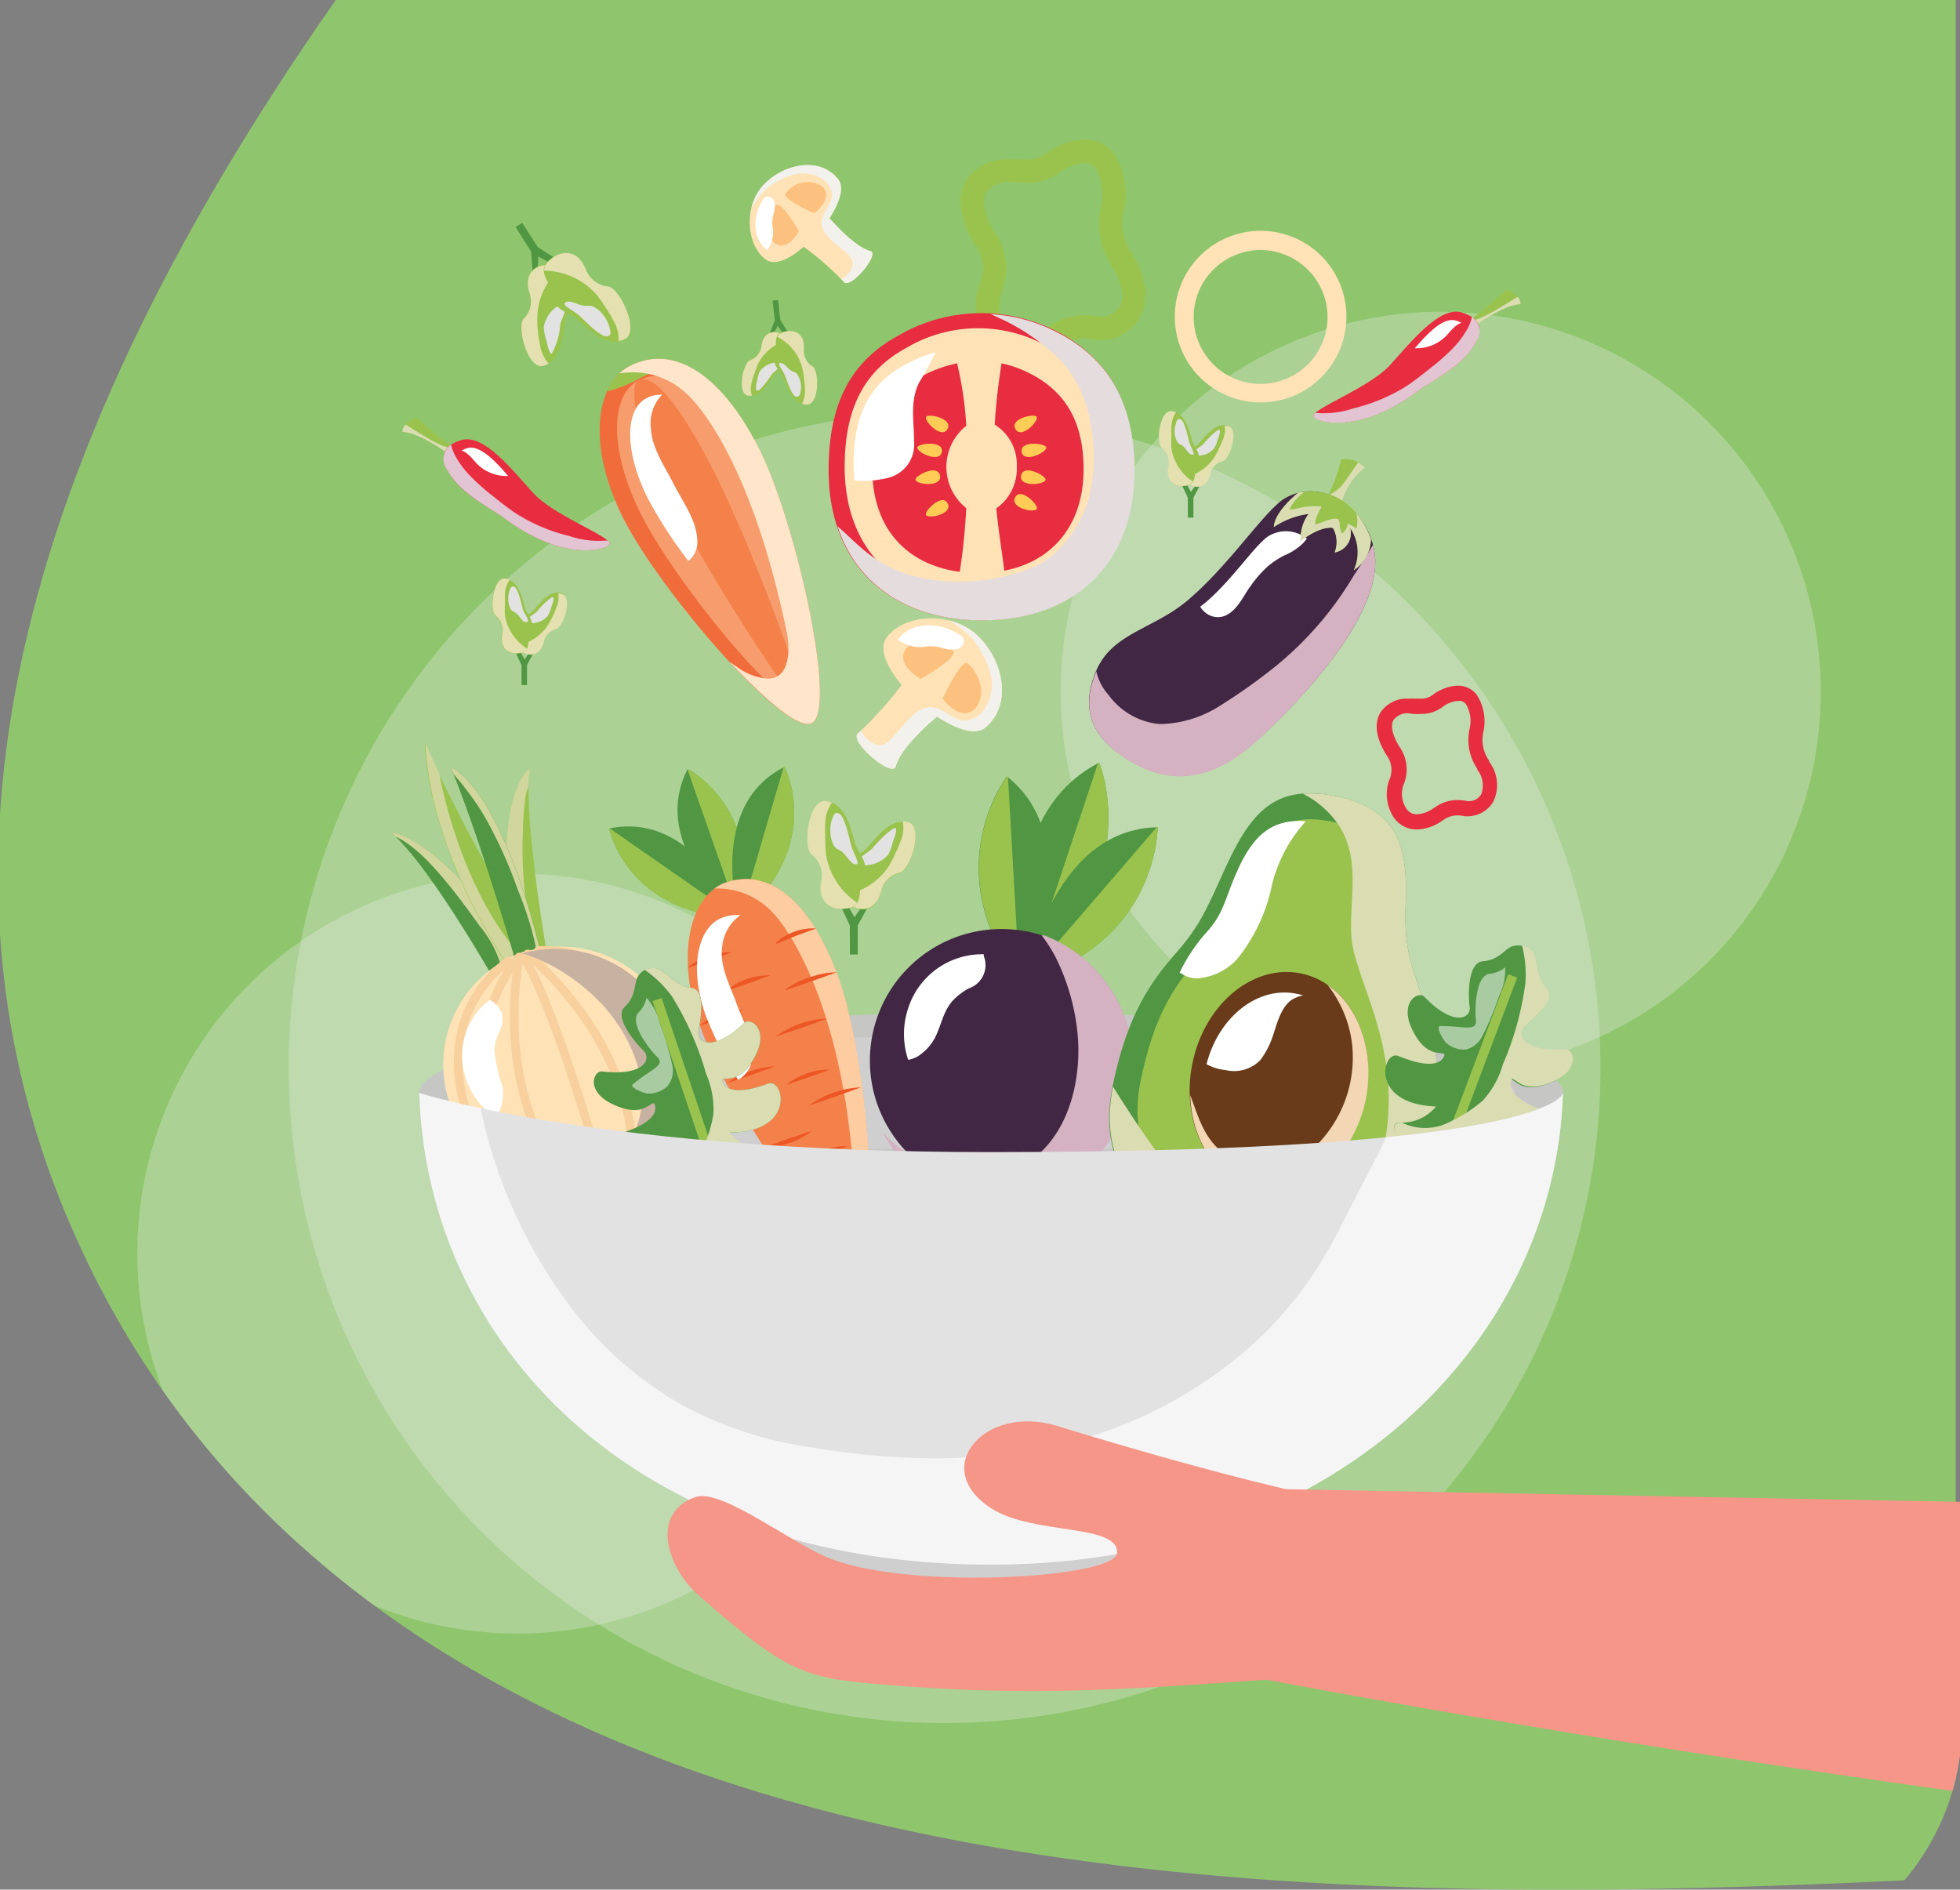 <svg xmlns="http://www.w3.org/2000/svg" xmlns:xlink="http://www.w3.org/1999/xlink" viewBox="0 0 159.88 154.16"><rect x="0" y="0" width="159.88" height="154.16" fill="#808080" stroke="none"/><defs><style>.cls-1,.cls-12,.cls-33{fill:none;}.cls-2{isolation:isolate;}.cls-3{clip-path:url(#clip-path);}.cls-4{fill:#8fc66d;}.cls-5{fill:#ececec;opacity:0.3;}.cls-14,.cls-32,.cls-35,.cls-5{mix-blend-mode:soft-light;}.cls-6{fill:#c6c6c5;}.cls-7{fill:#cfcfcf;}.cls-8{fill:#519743;}.cls-9{fill:#d1d69c;}.cls-16,.cls-18,.cls-22,.cls-25,.cls-26,.cls-29,.cls-31,.cls-36,.cls-37,.cls-9{mix-blend-mode:multiply;}.cls-10{fill:#9ac34e;}.cls-11{fill:#ffe2b6;}.cls-12{stroke:#f7d09d;stroke-linecap:round;stroke-linejoin:round;stroke-width:0.7px;}.cls-13{fill:#c7b1a1;}.cls-13,.cls-21{mix-blend-mode:color-burn;}.cls-14,.cls-32{fill:#fff;}.cls-15{fill:#412743;}.cls-16{fill:#d4b2c1;}.cls-17{fill:#f4814a;}.cls-18{fill:#fdcca0;}.cls-19{fill:#ed5625;}.cls-20{fill:#693b1b;}.cls-21{fill:#f3d7b4;}.cls-22{fill:#dadcb2;}.cls-23{fill:#f16c3b;}.cls-24{fill:#f79d6d;}.cls-25{fill:#ffe5c9;}.cls-26{fill:#f2f1ec;}.cls-27{fill:#fdc17f;}.cls-28{fill:#e82d40;}.cls-29{fill:#e2c4d2;}.cls-30{fill:#ffcd55;}.cls-31{fill:#e5dcdd;}.cls-32{opacity:0.5;}.cls-33{stroke:#9ac34e;stroke-miterlimit:10;stroke-width:0.78px;}.cls-34,.cls-35{fill:#e3e2e2;}.cls-36{fill:#f5f5f5;}.cls-37{fill:#e4e0af;}.cls-38{fill:#f59688;}</style><clipPath id="clip-path" transform="translate(-0.17)"><path class="cls-1" d="M160.23,140.51a19.86,19.86,0,0,1-4.72,12.89c-8.56.4-18.16.76-28.24.76-27.79,0-50.1-2.91-68.19-8.9C33.91,136.93,16.34,122.39,6.84,102-6.83,72.73,0,39.37,27.56,0H160.23Z"/></clipPath></defs><g class="cls-2"><g id="Capa_2" data-name="Capa 2"><g id="Design"><g class="cls-3"><rect class="cls-4" width="159.53" height="154.16"/><circle class="cls-5" cx="77.47" cy="87.06" r="53.58" transform="matrix(0.99, -0.13, 0.13, 0.99, -10.96, 10.95)"/><path class="cls-5" d="M148.69,56.44a31,31,0,1,1-31-31A31,31,0,0,1,148.69,56.44Z" transform="translate(-0.17)"/><circle class="cls-5" cx="42.37" cy="102.28" r="31" transform="translate(-61.75 140.35) rotate(-87.62)"/><path class="cls-6" d="M127.68,89.17c0,3.61-20.89,6.54-46.66,6.54s-46.65-2.93-46.65-6.54S55.26,82.63,81,82.63,127.68,85.55,127.68,89.17Z" transform="translate(-0.17)"/><path class="cls-7" d="M123.74,89.17c0,2.58-19.13,4.67-42.72,4.67s-42.71-2.09-42.71-4.67S57.43,84.49,81,84.49,123.74,86.59,123.74,89.17Z" transform="translate(-0.17)"/><path class="cls-8" d="M41.34,81.42s-5.91-10.65-9.27-13.5c1.57,0,7.29,3.68,11.3,12.32Z" transform="translate(-0.17)"/><path class="cls-9" d="M32.07,67.92l.38.34c2.27,1,4.94,4.62,6.84,7.27a9.27,9.27,0,0,1,2,4.29A3.65,3.65,0,0,1,41.11,81l.23.41,2-1.18C39.36,71.6,33.64,67.91,32.07,67.92Z" transform="translate(-0.17)"/><path class="cls-10" d="M42.82,80.58s-7.47-9.73-8-19.94a131.73,131.73,0,0,0,10.58,19Z" transform="translate(-0.17)"/><path class="cls-9" d="M41.55,76.62C37.36,71,36,63.15,36,63.08c-.73-1.52-1.13-2.44-1.13-2.44.48,10.21,8,19.94,8,19.94l1.38-.49C44,79.58,42.62,78.07,41.55,76.62Z" transform="translate(-0.17)"/><path class="cls-10" d="M45.22,80.34S42.75,67,43.39,62.65c-1.18,1-3.19,5-.89,18.13Z" transform="translate(-0.17)"/><path class="cls-9" d="M43.76,79.45q-.34-3-.7-5.93a34.63,34.63,0,0,1-.23-5.85c0-.76.07-1.53.16-2.29a4,4,0,0,1,.3-1.23,12.53,12.53,0,0,1,.1-1.5c-1.18,1-3.19,5-.89,18.13l1.4-.22C43.85,80.19,43.81,79.82,43.76,79.45Z" transform="translate(-0.17)"/><path class="cls-8" d="M42.93,80.86s-3.18-11.42-6-18.29c0,0,4.48,1.51,8,17.92Z" transform="translate(-0.17)"/><path class="cls-9" d="M36.93,62.57c.09.2.17.4.25.6a18.68,18.68,0,0,1,1.31,1.63,18.27,18.27,0,0,1,1.58,2.48,37.71,37.71,0,0,1,2.36,5.37,26.89,26.89,0,0,1,1.66,5.67,13.74,13.74,0,0,1,.09,2.31l.73-.14C41.41,64.08,36.93,62.57,36.93,62.57Z" transform="translate(-0.17)"/><path class="cls-11" d="M55.26,84a9.68,9.68,0,1,1-12.49-6.28A9.89,9.89,0,0,1,55.26,84Z" transform="translate(-0.17)"/><path class="cls-12" d="M41.66,78.41s-8,5.07-1.7,16.19" transform="translate(-0.17)"/><path class="cls-12" d="M44.09,77.55s9.39-1,11.5,11.62" transform="translate(-0.17)"/><path class="cls-12" d="M47.06,97.14s-6.63-6.09-4.54-19.07c0,0-7.44,8.09,1.14,18.65" transform="translate(-0.17)"/><path class="cls-12" d="M51.73,95.48s1.3-8.91-8.52-17.66c0,0,11,1.47,11,15.08" transform="translate(-0.17)"/><path class="cls-12" d="M49.49,96.61S45.9,83.16,42.86,78" transform="translate(-0.17)"/><path class="cls-13" d="M42.77,77.75l-.1,0a10.42,10.42,0,0,1,1.74.64,16.13,16.13,0,0,1,4.82,3.49C51.7,84.54,53.5,88.63,52,92.17a6.6,6.6,0,0,1-3,3.25,10.41,10.41,0,0,1-3.9,1.11,10.84,10.84,0,0,1-2.66-.1,9.39,9.39,0,0,0,7.11.35,10.11,10.11,0,0,0-6.76-19Z" transform="translate(-0.17)"/><path class="cls-14" d="M41.07,90.17a3.37,3.37,0,0,0,.07-1.61,11.38,11.38,0,0,1-.64-2.93,4.47,4.47,0,0,1,.39-1.43,2.33,2.33,0,0,0,.21-1.55,2.28,2.28,0,0,0-.84-1l-.12-.09a5.7,5.7,0,0,0-1.92,6.55,5.84,5.84,0,0,0,2.32,3A1.79,1.79,0,0,0,41.07,90.17Z" transform="translate(-0.17)"/><path class="cls-8" d="M89.83,62.22s3.88,9.16-5.93,17.58C83.9,79.8,81,66.76,89.83,62.22Z" transform="translate(-0.17)"/><path class="cls-10" d="M83.92,79.78c9.78-8.41,5.91-17.56,5.91-17.56l-.08,0Z" transform="translate(-0.17)"/><path class="cls-8" d="M94.6,67.49S94.65,77,83.74,80C83.74,80,85.84,67.62,94.6,67.49Z" transform="translate(-0.17)"/><path class="cls-10" d="M83.76,80C94.65,77,94.6,67.49,94.6,67.49h-.08Z" transform="translate(-0.17)"/><path class="cls-8" d="M82.3,63.34s-5.8,7.53,1,16.54C83.35,79.88,89.19,68.76,82.3,63.34Z" transform="translate(-0.17)"/><path class="cls-10" d="M83.33,79.86c-6.82-9-1-16.52-1-16.52l.06,0Z" transform="translate(-0.17)"/><path class="cls-15" d="M91.91,90.34a10.74,10.74,0,1,1-6.65-14A11,11,0,0,1,91.91,90.34Z" transform="translate(-0.17)"/><path class="cls-14" d="M75.29,86a3.94,3.94,0,0,0,1.16-1.37c.51-1,.66-2.14,1.44-3a5.32,5.32,0,0,1,1.31-1A2,2,0,0,0,80.42,78s0-.1,0-.15a6.34,6.34,0,0,0-6.17,4.41,6.63,6.63,0,0,0,0,4.2A2.21,2.21,0,0,0,75.29,86Z" transform="translate(-0.17)"/><path class="cls-16" d="M85.26,76.31l-.12,0A12.06,12.06,0,0,1,86.23,78a17.81,17.81,0,0,1,1.84,6.34c.37,4-.85,8.79-4.62,10.84a7.36,7.36,0,0,1-4.82.82,11.63,11.63,0,0,1-4.17-1.7,12.38,12.38,0,0,1-2.27-1.9,10.5,10.5,0,0,0,6,5.16,11.22,11.22,0,0,0,7.08-21.28Z" transform="translate(-0.17)"/><path class="cls-8" d="M56.26,62.74S62.68,66,60.47,74.88C60.47,74.88,53,69.11,56.26,62.74Z" transform="translate(-0.17)"/><path class="cls-10" d="M60.48,74.86c2.19-8.9-4.22-12.12-4.22-12.12l0,.06Z" transform="translate(-0.17)"/><path class="cls-8" d="M64.16,62.56s3.32,6.37-3.68,12.31C60.48,74.87,57.75,65.79,64.16,62.56Z" transform="translate(-0.17)"/><path class="cls-10" d="M60.5,74.86c7-5.94,3.66-12.3,3.66-12.3l-.06,0Z" transform="translate(-0.17)"/><path class="cls-8" d="M49.86,67.59s1.39,7,10.57,7.3C60.43,74.89,56.88,66.1,49.86,67.59Z" transform="translate(-0.17)"/><path class="cls-10" d="M60.41,74.89c-9.16-.26-10.55-7.3-10.55-7.3h.06Z" transform="translate(-0.17)"/><path class="cls-17" d="M68.61,79.93c2.14,6.06,3.53,21,1.37,21.74S59.45,89.89,57.32,83.83,56.51,73,59.37,72C63.13,70.71,66.48,73.86,68.61,79.93Z" transform="translate(-0.17)"/><path class="cls-18" d="M59.37,72a3.26,3.26,0,0,0-.92.49,6.13,6.13,0,0,1,4.78,2c.82.82,5.39,6.59,6.51,20.43A2.5,2.5,0,0,1,67,97.73a4.47,4.47,0,0,1-2.19-1.15l-.58-.49C66.63,99.5,69,102,70,101.67c2.16-.76.77-15.68-1.37-21.74S63.13,70.71,59.37,72Z" transform="translate(-0.17)"/><path class="cls-19" d="M56.28,78.92A4.81,4.81,0,0,1,58,78a5,5,0,0,1,1.9-.32l0,0-1.78.65-1.8.61Z" transform="translate(-0.17)"/><path class="cls-19" d="M59.37,80.87a5.12,5.12,0,0,1,1.73-1A5.17,5.17,0,0,1,63,79.58l0,0-1.83.66-1.84.63Z" transform="translate(-0.17)"/><path class="cls-19" d="M63.47,76.92A4.11,4.11,0,0,1,65,76a4.4,4.4,0,0,1,1.75-.26v0l-1.63.6L63.48,77Z" transform="translate(-0.17)"/><path class="cls-19" d="M64.22,80.74a6.37,6.37,0,0,1,2-1,6.66,6.66,0,0,1,2.19-.42l0,0-2.08.75-2.09.72Z" transform="translate(-0.17)"/><path class="cls-19" d="M57.26,83.67a4.81,4.81,0,0,1,1.66-.93,4.86,4.86,0,0,1,1.88-.31v0l-1.76.64-1.77.6Z" transform="translate(-0.17)"/><path class="cls-19" d="M63.41,84.59a7.7,7.7,0,0,1,4.26-1.5v0l-2.12.76-2.14.73Z" transform="translate(-0.17)"/><path class="cls-19" d="M59.43,88.43a6,6,0,0,1,1.87-1A6.34,6.34,0,0,1,63.39,87l0,0-2,.72-2,.68Z" transform="translate(-0.17)"/><path class="cls-19" d="M64.3,88.52a5.49,5.49,0,0,1,3.58-1.26v0l-1.78.64-1.8.61Z" transform="translate(-0.17)"/><path class="cls-19" d="M66.12,90.24a6.85,6.85,0,0,1,2-1.08,7.16,7.16,0,0,1,2.27-.45l0,0-2.16.78-2.17.74Z" transform="translate(-0.17)"/><path class="cls-19" d="M66.43,92.24a6.41,6.41,0,0,1-3.88,1.36l0,0,1.94-.71,2-.66Z" transform="translate(-0.17)"/><path class="cls-19" d="M65.92,94.71a4.54,4.54,0,0,1,1.58-.92,4.71,4.71,0,0,1,1.81-.28v0l-1.69.62-1.7.57Z" transform="translate(-0.17)"/><path class="cls-19" d="M68.45,96.23a4.53,4.53,0,0,1-3.24,1.14v0l1.61-.59,1.63-.55Z" transform="translate(-0.17)"/><path class="cls-19" d="M68.62,99.07a2.24,2.24,0,0,1,1-.73A2.19,2.19,0,0,1,71,98.25v0l-1.16.43-1.17.4Z" transform="translate(-0.17)"/><path class="cls-14" d="M61.43,86.79c.41-1.75-.6-3.31-1.17-4.9-.51-1.44-1.42-3.07-1.18-4.66a3.52,3.52,0,0,1,1.49-2.57,3.46,3.46,0,0,0-1.44.19c-1.94.68-2.84,3.88-1.39,8a31.71,31.71,0,0,0,2.64,5.25A2.27,2.27,0,0,0,61.43,86.79Z" transform="translate(-0.17)"/><path class="cls-8" d="M116.58,82.74c-.86-3.26-1.93-4.58-1.75-8.94.2-4.66-.6-7.81-5.62-8.83-4.81-1-6.85,1-9,5.65-1.59,3.49-2.07,4.76-4,7-2.21,2.51-4.09,5.14-5.3,11.07-1.45,7.18,3.22,11.62,10.57,13.11s13.76-.35,15.21-7.53C117.68,89.54,117.86,87.54,116.58,82.74Z" transform="translate(-0.17)"/><path class="cls-10" d="M114.82,82.71c-.69-2.88-1.58-4-1.39-7.91.21-4.13-.43-6.91-4.64-7.77-4-.82-5.76,1-7.6,5.1-1.37,3.1-1.78,4.23-3.42,6.2-1.88,2.24-3.49,4.6-4.56,9.86-1.3,6.38,2.59,10.26,8.76,11.52s11.57-.45,12.86-6.82C115.67,88.72,115.84,87,114.82,82.71Z" transform="translate(-0.17)"/><path class="cls-20" d="M111.55,89.65c-1,4.86-5,8.16-8.85,7.37s-6.25-5.38-5.27-10.24,4.95-8.16,8.85-7.37S112.53,84.79,111.55,89.65Z" transform="translate(-0.17)"/><path class="cls-14" d="M100.15,87.3a3,3,0,0,0,2.81-.8,6.77,6.77,0,0,0,.94-1.71c.4-1.05.69-2.73,1.8-3.32a2.85,2.85,0,0,1,.76-.26,3.58,3.58,0,0,0-.54-.14c-3.16-.64-6.36,1.91-7.33,5.75A4.16,4.16,0,0,0,100.15,87.3Z" transform="translate(-0.17)"/><path class="cls-21" d="M108.46,80.35a9.66,9.66,0,0,1,2,4.81,10.17,10.17,0,0,1-3.16,8.53,5.69,5.69,0,0,1-7.4.32c-1.56-1.2-2-3-2.64-4.66.12,3.81,2.28,7,5.48,7.67,3.9.79,7.86-2.51,8.85-7.37C112.33,85.78,111,82.09,108.46,80.35Z" transform="translate(-0.17)"/><path class="cls-22" d="M116.58,82.74c-.86-3.26-1.93-4.58-1.75-8.94.2-4.66-.6-7.81-5.62-8.83a9.8,9.8,0,0,0-2.76-.22l.26.14a7.73,7.73,0,0,1,2.78,2.61c1.63,2.74.78,5.7.9,8.7.15,3.62,4.17,9,2.76,16.85a6.9,6.9,0,0,1-3,4.5c-3.17,2.33-6.76,2.12-10.42.53a12.51,12.51,0,0,1-5.55-4.58c-1.67-2.34-3.22-4.85-3.22-4.85-1.45,7.18,3.22,11.62,10.57,13.11s13.76-.35,15.21-7.53C117.68,89.54,117.86,87.54,116.58,82.74Z" transform="translate(-0.17)"/><path class="cls-14" d="M96.51,79.4a2.17,2.17,0,0,0,1.82.35,4.77,4.77,0,0,0,2.77-1.53,14.1,14.1,0,0,0,2.82-6A11.85,11.85,0,0,1,106.69,67c-2.62-.21-4.21,1-5.52,3.89-1.1,2.41-1.1,3.44-2.43,5a14,14,0,0,0-2.35,3.47Z" transform="translate(-0.17)"/><path class="cls-23" d="M62.16,36.77c3,6,6.35,21.19,4.22,22.25S54,48.24,51,42.26s-2.23-11,.59-12.43C55.3,28,59.17,30.79,62.16,36.77Z" transform="translate(-0.17)"/><path class="cls-10" d="M54.82,29.36a5,5,0,0,0-3.22.47,4.16,4.16,0,0,0-1.9,2.09,10,10,0,0,0,2.74-1.11A9.45,9.45,0,0,0,54.82,29.36Z" transform="translate(-0.17)"/><path class="cls-24" d="M61,37.65C63.68,43,67.14,56.47,65.5,57.28s-10.4-10-13.09-15.42-2.34-9.73-.17-10.81C55.09,29.62,58.31,32.28,61,37.65Z" transform="translate(-0.17)"/><path class="cls-17" d="M58.6,38.84c2.69,5.38,7.6,18.09,6.88,18.45S57.49,46,54.8,40.67,51.33,31.5,52.29,31C53.55,30.39,55.92,33.47,58.6,38.84Z" transform="translate(-0.17)"/><path class="cls-25" d="M51.6,29.83a3.69,3.69,0,0,0-.89.63,6.39,6.39,0,0,1,5.19,1.42c1,.75,5.49,5.51,8.44,19.65.31,1.49.25,3.89-1.58,3.83a4.76,4.76,0,0,1-2.41-.91L59.69,54c3,3.2,5.7,5.5,6.69,5,2.13-1.06-1.24-16.27-4.22-22.25S55.3,28,51.6,29.83Z" transform="translate(-0.17)"/><path class="cls-14" d="M57.05,44.39c.07-1.8-1.11-3.3-1.91-4.87s-1.82-3-1.88-4.62a3.3,3.3,0,0,1,.92-2.7,2.53,2.53,0,0,0-1.28.29c-1.65.82-1.91,4.11.11,8.16a36.69,36.69,0,0,0,3.31,5.11A2,2,0,0,0,57.05,44.39Z" transform="translate(-0.17)"/><path class="cls-11" d="M103,32.83a7,7,0,1,1,7-7A7,7,0,0,1,103,32.83Zm0-12.43a5.46,5.46,0,1,0,5.46,5.46A5.47,5.47,0,0,0,103,20.4Z" transform="translate(-0.17)"/><path class="cls-11" d="M79.79,51.74c-2.24-2-6.19-1.54-7.37.4-.54.88.13,2.34,1.3,3.74a29.51,29.51,0,0,1-3.56,3.94c-.81.62,2.8,3.69,3.07,2.7.36-1.33,2.24-3.11,3.36-4.06,1.55,1,3.11,1.57,3.93.91C82.83,57.48,82,53.72,79.79,51.74Z" transform="translate(-0.17)"/><path class="cls-26" d="M79.79,51.74a5.22,5.22,0,0,0-2.1-1.09l.15.12a8.85,8.85,0,0,1,1.58,1.28,7.05,7.05,0,0,1,1.51,2.86,3.35,3.35,0,0,1-.24,2.56,2.25,2.25,0,0,1-1.76,1.32c-1,0-1.62-.87-2.51-1.06-1.28-.29-2.23,1.09-3,1.92-.39.45-.95,1.24-1.65,1.13a1.9,1.9,0,0,1-1-.64,1.61,1.61,0,0,1-.33-.54l-.27.22c-.81.62,2.8,3.69,3.07,2.7.36-1.33,2.24-3.11,3.36-4.06,1.55,1,3.11,1.57,3.93.91C82.83,57.48,82,53.72,79.79,51.74Z" transform="translate(-0.17)"/><path class="cls-27" d="M75.27,55.39s3-1.66,2.66-2.27a2.55,2.55,0,0,0-3.74-.33C73.7,53.27,73.47,54.29,75.27,55.39Z" transform="translate(-0.17)"/><path class="cls-27" d="M77.06,57s1.29-2.84,1.92-2.92c.33,0,2,2,.79,3.66C79.36,58.26,78.37,58.62,77.06,57Z" transform="translate(-0.17)"/><path class="cls-14" d="M75.81,52.73a3.57,3.57,0,0,1,1.3.15,1.94,1.94,0,0,0,1.3,0,.64.64,0,0,0,.29-.9,3.55,3.55,0,0,0-.47-.32c-1.66-1-3.86-.84-4.82.52A3,3,0,0,0,75.81,52.73Z" transform="translate(-0.17)"/><path class="cls-11" d="M62.33,15.23c-1.58,1.84-1.18,5,.4,6,.73.43,1.9-.13,3-1.1A24.27,24.27,0,0,1,69,23c.51.66,3-2.31,2.16-2.52-1.09-.28-2.54-1.79-3.33-2.68.83-1.27,1.24-2.54.69-3.2C67,12.7,63.92,13.39,62.33,15.23Z" transform="translate(-0.17)"/><path class="cls-26" d="M62.33,15.23a4.32,4.32,0,0,0-.86,1.71l.09-.12a7.93,7.93,0,0,1,1-1.29,5.8,5.8,0,0,1,2.31-1.26,2.75,2.75,0,0,1,2.09.17,1.8,1.8,0,0,1,1.08,1.42c0,.77-.68,1.32-.83,2.05-.22,1,.9,1.79,1.59,2.37.37.32,1,.76.93,1.33a1.5,1.5,0,0,1-.51.86,1.44,1.44,0,0,1-.43.28A1.68,1.68,0,0,1,69,23c.51.66,3-2.31,2.16-2.52-1.09-.28-2.54-1.79-3.33-2.68.83-1.27,1.24-2.54.69-3.2C67,12.7,63.92,13.39,62.33,15.23Z" transform="translate(-0.17)"/><path class="cls-27" d="M65.34,18.86S64,16.45,63.47,16.73a2.06,2.06,0,0,0-.23,3C63.63,20.15,64.47,20.33,65.34,18.86Z" transform="translate(-0.17)"/><path class="cls-27" d="M66.6,17.4s-2.31-1-2.39-1.53a2.19,2.19,0,0,1,3-.69C67.62,15.51,67.92,16.31,66.6,17.4Z" transform="translate(-0.17)"/><path class="cls-14" d="M63.18,18.45a2.87,2.87,0,0,1,.1-1.05,1.61,1.61,0,0,0,0-1.06.53.53,0,0,0-.74-.23,3.22,3.22,0,0,0-.25.39c-.78,1.35-.64,3.14.47,3.9A2.43,2.43,0,0,0,63.18,18.45Z" transform="translate(-0.17)"/><path class="cls-28" d="M115.75,67.67a2.26,2.26,0,0,1-1.9-1,3.44,3.44,0,0,1-.37-3,2,2,0,0,0-.22-2.08l-.07-.12c-1-1.67-.77-2.73-.43-3.32A2.58,2.58,0,0,1,115.09,57a3,3,0,0,1,.42,0l.49,0a1.63,1.63,0,0,0,1.11-.36,2.16,2.16,0,0,1,.45-.28,3.43,3.43,0,0,1,1.52-.42,1.9,1.9,0,0,1,1.57.77,4,4,0,0,1,.52,3,2.92,2.92,0,0,0,.48,2.36l0,.08a3.13,3.13,0,0,1,.33,3.25,2.44,2.44,0,0,1-2,1.19,1.84,1.84,0,0,1-.33,0,2.7,2.7,0,0,0-.6-.07,2,2,0,0,0-1.19.41l-.14.09A3.78,3.78,0,0,1,115.75,67.67Zm-.66-9.48a1.43,1.43,0,0,0-1.25.55c-.26.43-.1,1.17.42,2.08l.07.11a3.2,3.2,0,0,1,.3,3.16,2.23,2.23,0,0,0,.24,1.85,1,1,0,0,0,.88.49,2.61,2.61,0,0,0,1.32-.47l.14-.09a3.16,3.16,0,0,1,1.85-.6,4.3,4.3,0,0,1,.84.09H120a1.17,1.17,0,0,0,1-.57,2.06,2.06,0,0,0-.33-2l0-.08a4.18,4.18,0,0,1-.61-3.31,2.72,2.72,0,0,0-.3-1.94.67.67,0,0,0-.59-.28,2.27,2.27,0,0,0-1,.28,1.86,1.86,0,0,0-.28.18,2.84,2.84,0,0,1-1.83.6,5,5,0,0,1-.64,0Z" transform="translate(-0.17)"/><path class="cls-10" d="M83.54,29.38a3.44,3.44,0,0,1-2.92-1.57,5.33,5.33,0,0,1-.57-4.6A3.1,3.1,0,0,0,79.73,20l-.11-.19c-1.5-2.56-1.19-4.18-.67-5.09A4,4,0,0,1,82.53,13c.21,0,.43,0,.64,0a7.06,7.06,0,0,0,.75,0,2.47,2.47,0,0,0,1.7-.56,4.84,4.84,0,0,1,.69-.43,5.34,5.34,0,0,1,2.34-.63,2.92,2.92,0,0,1,2.4,1.17,6.1,6.1,0,0,1,.8,4.63,4.46,4.46,0,0,0,.73,3.62l.07.12c1.4,2.4,1,4,.5,5A3.69,3.69,0,0,1,90,27.76a2.76,2.76,0,0,1-.51-.05,5.47,5.47,0,0,0-.93-.1,3,3,0,0,0-1.81.63l-.22.14A5.83,5.83,0,0,1,83.54,29.38Zm-1-14.53a2.24,2.24,0,0,0-1.93.85c-.38.67-.15,1.8.66,3.19l.1.17a5,5,0,0,1,.47,4.84,3.41,3.41,0,0,0,.36,2.84,1.54,1.54,0,0,0,1.35.74,4,4,0,0,0,2-.72l.2-.13a4.82,4.82,0,0,1,2.83-.92,6.74,6.74,0,0,1,1.3.13.41.41,0,0,0,.14,0A1.78,1.78,0,0,0,91.5,25c.42-.73.25-1.79-.49-3.07l-.07-.11A6.37,6.37,0,0,1,90,16.73a4.25,4.25,0,0,0-.46-3,1,1,0,0,0-.9-.43,3.57,3.57,0,0,0-1.5.44,3.24,3.24,0,0,0-.43.27,4.31,4.31,0,0,1-2.8.91,8.71,8.71,0,0,1-1-.06A2.83,2.83,0,0,0,82.53,14.85Z" transform="translate(-0.17)"/><path class="cls-10" d="M36.89,37.14s-2.42-1.85-3.9-1.9c0,0-.06-.73,1.15-1.2a30,30,0,0,0,3.11,2.54Z" transform="translate(-0.17)"/><path class="cls-22" d="M33,35.24a.92.92,0,0,1,.26-.61S35,35.77,35.93,36.2c1.1.52,1.32.38,1.32.38l-.36.56S34.47,35.29,33,35.24Z" transform="translate(-0.17)"/><path class="cls-28" d="M36.62,38.27c-.34-.67-.66-1.83,1.19-2.37s4.2,2.51,5.85,4.32,6.14,3.47,6.24,4.11c.07.46-3.54,1.67-8.43-1.95C40.07,41.34,37.67,40.31,36.62,38.27Z" transform="translate(-0.17)"/><path class="cls-14" d="M39.07,37.83a3.41,3.41,0,0,0,2.55,1c-1-1.16-2.3-2.57-3.33-2.27a2.07,2.07,0,0,0-.47.2C38.31,36.89,38.77,37.51,39.07,37.83Z" transform="translate(-0.17)"/><path class="cls-29" d="M46.61,43.73a14.41,14.41,0,0,1-4.33-1.83c-.67-.44-1.29-.94-1.92-1.44a18.23,18.23,0,0,1-1.74-1.54,7.68,7.68,0,0,1-1.32-1.74,4,4,0,0,1-.34-.9,1.4,1.4,0,0,0-.34,2c1.05,2,3.45,3.07,4.85,4.11C46.36,46,50,44.79,49.9,44.33a.46.46,0,0,0-.17-.24A7.53,7.53,0,0,1,46.61,43.73Z" transform="translate(-0.17)"/><path class="cls-10" d="M120.31,26.72s2.43-1.85,3.9-1.9c0,0,.06-.73-1.15-1.19A30.12,30.12,0,0,1,120,26.16Z" transform="translate(-0.17)"/><path class="cls-22" d="M124.21,24.82a.88.88,0,0,0-.26-.6s-1.78,1.14-2.68,1.56c-1.1.53-1.31.38-1.32.38l.36.56S122.74,24.87,124.21,24.82Z" transform="translate(-0.17)"/><path class="cls-28" d="M120.58,27.85c.35-.67.66-1.82-1.18-2.36s-4.2,2.5-5.86,4.31-6.14,3.48-6.24,4.11c-.07.46,3.55,1.67,8.43-1.95C117.13,30.93,119.53,29.9,120.58,27.85Z" transform="translate(-0.17)"/><path class="cls-14" d="M118.13,27.41a3.41,3.41,0,0,1-2.55,1c1-1.16,2.3-2.56,3.34-2.26a2,2,0,0,1,.46.19C118.89,26.47,118.43,27.09,118.13,27.41Z" transform="translate(-0.17)"/><path class="cls-29" d="M110.59,33.31a14.57,14.57,0,0,0,4.34-1.83c.66-.44,1.28-.94,1.91-1.44a18.08,18.08,0,0,0,1.75-1.53,8,8,0,0,0,1.32-1.75,4.23,4.23,0,0,0,.33-.9,1.4,1.4,0,0,1,.34,2c-1,2-3.45,3.08-4.85,4.11-4.88,3.62-8.5,2.41-8.43,1.95a.44.44,0,0,1,.18-.24A7.5,7.5,0,0,0,110.59,33.31Z" transform="translate(-0.17)"/><path class="cls-28" d="M92.67,38.33c0,7.77-5,12.27-12.42,12.27S67.76,46.14,67.76,38.37c0-5.22,1.64-8.79,5.7-11a13.45,13.45,0,0,1,13.11-.23C90.15,29.09,92.67,32.32,92.67,38.33Z" transform="translate(-0.17)"/><path class="cls-30" d="M75.72,34c.16-.28,2.22.13,1.74,1S75.51,34.32,75.72,34Z" transform="translate(-0.17)"/><path class="cls-30" d="M75.7,42c-.15-.28,1.3-1.8,1.77-.94S75.9,42.38,75.7,42Z" transform="translate(-0.17)"/><path class="cls-30" d="M74.85,39.14c-.06-.32,1.79-1.32,2-.35S74.92,39.56,74.85,39.14Z" transform="translate(-0.17)"/><path class="cls-30" d="M75,36.49c.06-.31,2.14-.59,2,.37S74.91,36.91,75,36.49Z" transform="translate(-0.17)"/><path class="cls-30" d="M84.73,34c-.15-.28-2.22.13-1.73,1S84.94,34.32,84.73,34Z" transform="translate(-0.17)"/><path class="cls-30" d="M84.75,41.51c.15-.28-1.3-1.81-1.77-.94S84.55,41.88,84.75,41.51Z" transform="translate(-0.17)"/><path class="cls-30" d="M85.46,39.14c.06-.32-1.79-1.32-2-.35S85.39,39.56,85.46,39.14Z" transform="translate(-0.17)"/><path class="cls-30" d="M85.51,36.49c-.06-.31-2.14-.59-2,.37S85.59,36.91,85.51,36.49Z" transform="translate(-0.17)"/><path class="cls-11" d="M85.48,28.19a11.5,11.5,0,0,0-11.41.21c-3.54,1.93-5,5.09-5,9.73C69.1,45,73.5,49,80,49S90.8,45,90.8,38.1C90.8,32.76,88.6,29.89,85.48,28.19ZM71.33,38.29c0-3.61,1.14-6.07,4-7.58a10.54,10.54,0,0,1,2.91-1.07,28.69,28.69,0,0,1,.75,5.1,4.28,4.28,0,0,0,0,6.71,51.83,51.83,0,0,1-.53,5.2C74.14,46.08,71.33,43.11,71.33,38.29Zm10.76,8.27c-.15-1.33-.45-3-.65-5.09a3.91,3.91,0,0,0,1.67-3.38,3.83,3.83,0,0,0-1.8-3.45,50.28,50.28,0,0,1,.56-5,9.49,9.49,0,0,1,2.47.91c2.48,1.32,4.22,3.56,4.22,7.72C88.56,42.86,86,45.8,82.09,46.56Z" transform="translate(-0.17)"/><path class="cls-31" d="M86.59,27.21A13.34,13.34,0,0,0,81,25.63l.35.17a17,17,0,0,1,5.52,3.8,10,10,0,0,1,2.25,4.93,14,14,0,0,1-.1,6,9.75,9.75,0,0,1-3.16,4.91c-1.63,1.33-4.84,1.93-6.89,2-6.5.18-8.51-2.86-10.48-4.5,1.61,4.93,6,7.67,11.8,7.67,7.44,0,12.43-4.5,12.43-12.27C92.69,32.36,90.17,29.12,86.59,27.21Z" transform="translate(-0.17)"/><path class="cls-14" d="M72.54,39a2.8,2.8,0,0,0,2.19-3c0-1.66-.35-3.23.41-4.79a23.47,23.47,0,0,0,1.31-2.41.14.14,0,0,1,0-.06,12.72,12.72,0,0,0-2.41,1C71,31.32,69.8,34,69.8,37.87a11.14,11.14,0,0,0,.08,1.32A8.17,8.17,0,0,0,72.54,39Z" transform="translate(-0.17)"/><path class="cls-8" d="M118.72,92.48c-4.43,2.31-5.53-1-4.41-.9a3.63,3.63,0,0,0,3-1.31c-5.51-.21-4.36-4.65-3.07-4.12C117.93,87.66,118,86,118,86c-.34-.22-1.54.26-2.63-2s.51-3.19,1-2.67c2.37,2.46,3.82,1.78,3.68.79s-.14-3.62,1.08-3.7,1.69-.87,2.26-1.16a1.38,1.38,0,0,1,1.84.67c.34.68.19,1.9,1,2.77s-1,2.45-1.78,3.1-.12,2.11,3.29,1.83c.71-.06,1.32,1.68-1,2.67s-2.9-.16-3.3-.23c0,0-1,1.35,2.7,2.63,1.32.46-.74,4.55-5,1.07a3.61,3.61,0,0,0,1.41,3c.88.71-2.1,2.43-3.9-2.23" transform="translate(-0.17)"/><path class="cls-32" d="M117.67,83.71c-.41,0,.16,1,.41,1.31a2.22,2.22,0,0,0,1.63.61,2.06,2.06,0,0,0,1.4-1.16,23.17,23.17,0,0,0,1.34-3.22,4.86,4.86,0,0,0,.5-2.33,2.42,2.42,0,0,1-1.26.52c-1.14.13-1.23,2.78-1.13,3.77S119.55,83.69,117.67,83.71Z" transform="translate(-0.17)"/><line class="cls-33" x1="115.96" y1="99.35" x2="123.39" y2="79.62"/><path class="cls-22" d="M126.23,90.65c-3.74-1.28-2.7-2.63-2.7-2.63.4.07,1,1.22,3.3.23s1.72-2.73,1-2.67c-3.41.28-4-1.18-3.29-1.83s2.64-2.23,1.78-3.1-.71-2.09-1-2.77a1.38,1.38,0,0,0-1-.77l.06.25a9.58,9.58,0,0,1,.22,2.82,25,25,0,0,1-1.84,6.66,7.35,7.35,0,0,1-1.63,2.94,11.5,11.5,0,0,1-2.6,1.69,4.33,4.33,0,0,1-4,.12h-.22c-1.12,0,0,3.21,4.41.9,1.8,4.66,4.78,2.94,3.9,2.23a3.61,3.61,0,0,1-1.41-3C125.49,95.2,127.55,91.11,126.23,90.65Z" transform="translate(-0.17)"/><path class="cls-8" d="M58.17,94.57c-2,4.59-4.88,2.77-4,2.1a3.61,3.61,0,0,0,1.52-2.94c-4.4,3.32-6.32-.84-5-1.24C54.51,91.34,53.51,90,53.51,90c-.4,0-1,1.18-3.31.11s-1.62-2.78-.91-2.7c3.4.4,4.08-1,3.35-1.72s-2.4-2.71-1.51-3.55.77-1.74,1-2.32A1.37,1.37,0,0,1,54,79.12c.69.31,1.36,1.35,2.57,1.47s.76,2.55.59,3.53,1.25,1.71,3.71-.67c.51-.49,2.08.47.91,2.71s-2.35,1.71-2.7,1.91c0,0,0,1.71,3.75.33,1.31-.49,2.31,4-3.21,4a3.62,3.62,0,0,0,3,1.42c1.12,0-.09,3.2-4.43.74" transform="translate(-0.17)"/><path class="cls-32" d="M51.8,88.45c-.31.26.77.69,1.15.76a2.25,2.25,0,0,0,1.64-.57A2,2,0,0,0,55,86.86a23.58,23.58,0,0,0-1-3.35,4.89,4.89,0,0,0-1.09-2.11,2.39,2.39,0,0,1-.65,1.2c-.8.82.82,2.93,1.52,3.63S53.24,87.24,51.8,88.45Z" transform="translate(-0.17)"/><line class="cls-33" x1="60.34" y1="101.53" x2="53.6" y2="81.55"/><path class="cls-22" d="M62.82,88.4c-3.7,1.38-3.75-.33-3.75-.33.35-.2,1.53.32,2.7-1.91s-.4-3.2-.91-2.71c-2.46,2.38-3.88,1.65-3.71.67s.63-3.4-.59-3.53S54.68,79.43,54,79.12a1.34,1.34,0,0,0-1.24,0l.21.15a9.52,9.52,0,0,1,2,2,24.93,24.93,0,0,1,2.79,6.31,7.27,7.27,0,0,1,.6,3.31,11.38,11.38,0,0,1-.93,3,4.34,4.34,0,0,1-3,2.62l-.17.14c-.9.67,2,2.49,4-2.1,4.34,2.46,5.55-.76,4.43-.74a3.62,3.62,0,0,1-3-1.42C65.13,92.39,64.13,87.91,62.82,88.4Z" transform="translate(-0.17)"/><path class="cls-7" d="M97.22,129.31c-4.79,3-31,1.48-32.36-.12-1.2-1.39,0-3.76,0-3.76h32.4S98.79,128.34,97.22,129.31Z" transform="translate(-0.17)"/><path class="cls-34" d="M34.37,89.17C35,109.55,51.79,127.64,81,127.64c28.09,0,46-18.09,46.66-38.47,0,0-.54,4.82-46.66,4.82C49.29,94,34.37,89.17,34.37,89.17Z" transform="translate(-0.17)"/><path class="cls-35" d="M53.89,106.07c1.69,1.65,4.39,2.5,6.68,3.15a23.55,23.55,0,0,0,3.53.64c1.22.16,2.45.29,3.68.34a17.27,17.27,0,0,0,8.39-1.52,11.47,11.47,0,0,0,4.81-4.5,24,24,0,0,0,2.21-5.52c-3.53.1-7.85.13-13.12,0a142.28,142.28,0,0,1-21.68-1.85C48.53,98.23,48.35,100.66,53.89,106.07Z" transform="translate(-0.17)"/><path class="cls-36" d="M113.25,92.78c-1.23,2.54-2.56,5-3.84,7.51a31.88,31.88,0,0,1-6.8,9.16,36,36,0,0,1-9.83,6.38c-8.38,3.62-17.63,3.73-26.52,2.23a31.16,31.16,0,0,1-10.7-3.57,30.16,30.16,0,0,1-7.94-6.72,40.46,40.46,0,0,1-8.24-17.36c-3.36-.71-5-1.24-5-1.24C35,109.55,51.79,127.64,81,127.64c28.09,0,46-18.09,46.66-38.47C127.68,89.17,127.43,91.35,113.25,92.78Z" transform="translate(-0.17)"/><path class="cls-15" d="M112.18,44.51a5.89,5.89,0,0,0-2.82-3.74,4.15,4.15,0,0,0-4.57,0c-1.76,1.31-4.48,5.47-7.78,8.24-2.76,2.31-6.07,2.64-7.39,5.64-1.55,3.55-.07,5.93,3.18,7.67,4.08,2.19,7.45.38,10.28-2.26C106.34,57.05,113.56,49.54,112.18,44.51Z" transform="translate(-0.17)"/><path class="cls-14" d="M98.52,50a1.6,1.6,0,0,0,1.59.23c1-.44,1.46-1.59,2.07-2.42a9.73,9.73,0,0,1,1.29-1.5,6.57,6.57,0,0,1,1.47-1,4.91,4.91,0,0,0,1.53-1c.11-.12.21-.25.31-.38l-.22-.14a2.72,2.72,0,0,0-3,0c-1.16.86-2.94,3.59-5.1,5.4q-.19.16-.39.3A1.8,1.8,0,0,0,98.52,50Z" transform="translate(-0.17)"/><path class="cls-16" d="M112.18,44.51a.29.29,0,0,1,0-.09c-.49.85-1,1.67-1.55,2.48a27.82,27.82,0,0,1-6.39,7.44,46.06,46.06,0,0,1-4.45,3.17,9.38,9.38,0,0,1-5,1.56,5.79,5.79,0,0,1-4.19-2.37,4.27,4.27,0,0,1-1-1.93c-1.5,3.51,0,5.86,3.21,7.59,4.08,2.19,7.45.38,10.28-2.26C106.34,57.05,113.56,49.54,112.18,44.51Z" transform="translate(-0.17)"/><path class="cls-10" d="M109.58,41.08a5.28,5.28,0,0,1,1.92-2.91,2,2,0,0,0-1.94-.68,13.44,13.44,0,0,1-1.06,2.94Z" transform="translate(-0.17)"/><path class="cls-22" d="M111.5,38.17a1.67,1.67,0,0,0-.54-.44s-.83,1.17-1.11,1.6a3.32,3.32,0,0,1-1.33,1.08l0,0,1.08.65A5.28,5.28,0,0,1,111.5,38.17Z" transform="translate(-0.17)"/><path class="cls-10" d="M106.08,40.18s-1.94,1.51-2,2.81a6.56,6.56,0,0,1,2.84-1.07,3.26,3.26,0,0,0-.64,2.2s1.51-1.22,2.62-1.06a2.34,2.34,0,0,1,.14,2,1.59,1.59,0,0,0,1.26-2,3.49,3.49,0,0,1,.3,3.45A3.14,3.14,0,0,0,112,44S110.65,39.41,106.08,40.18Z" transform="translate(-0.17)"/><path class="cls-22" d="M112,44a6.56,6.56,0,0,0-1.2-2.12,2.06,2.06,0,0,1,0,1.23s-.45-.31-.68-.39a1.18,1.18,0,0,1-.5.82,2.16,2.16,0,0,1-.17-.7c0-.15,0-.53-.27-.53a1.51,1.51,0,0,0-.42.05c-.43.1-1.29.47-1.29.43a1.47,1.47,0,0,1,.18-.82c.06-.14.13-.28.2-.41s.19-.25-.06-.26h-.21a4.8,4.8,0,0,0-1.36.13,4.06,4.06,0,0,1-.88.14,3.91,3.91,0,0,1,1.24-1.44l-.5.06s-1.94,1.51-2,2.81a6.56,6.56,0,0,1,2.84-1.07,3.26,3.26,0,0,0-.64,2.2s1.51-1.22,2.62-1.06a2.34,2.34,0,0,1,.14,2,1.59,1.59,0,0,0,1.26-2,3.49,3.49,0,0,1,.3,3.45A3.14,3.14,0,0,0,112,44Z" transform="translate(-0.17)"/><polygon class="cls-8" points="42.6 18.18 42.05 18.52 43.32 20.52 43.48 22.74 43.84 22.7 43.91 20.93 45.31 21.68 45.56 21.25 43.87 20.16 42.6 18.18"/><path class="cls-10" d="M44.49,21.6c-.43.06-1.73.53-1.09,2.36a2,2,0,0,1-.52,2c-.57.68.34,4.16,1.6,3.84S46,28.06,46.24,26.4c.11-.85.86-1.52.34-2.44C45.86,22.71,46.45,21.32,44.49,21.6Z" transform="translate(-0.17)"/><path class="cls-35" d="M45.75,24.92a2.53,2.53,0,0,0-1.22,1.76,3.84,3.84,0,0,0,.22,1.12c.07.39.22,1,.42,1.07a5.69,5.69,0,0,0,.69-2.32c.09-.67.69-1.2.28-1.93Z" transform="translate(-0.17)"/><path class="cls-37" d="M44,25.83A8.6,8.6,0,0,0,44.05,27a9.65,9.65,0,0,0,.18,1.2,2.92,2.92,0,0,0,.7,1.47,2.34,2.34,0,0,1-.45.18c-1.26.32-2.17-3.16-1.6-3.84a2,2,0,0,0,.52-2c-.64-1.83.66-2.3,1.09-2.36.75-.11,1.13,0,1.34.31A5.36,5.36,0,0,0,44,25.83Z" transform="translate(-0.17)"/><path class="cls-10" d="M45.43,20.89c.4-.25,1.81-.75,2.54,1.2a2.16,2.16,0,0,0,1.83,1.32c1,.17,2.6,3.7,1.33,4.3s-2.49-.39-3.82-1.62c-.68-.63-1.78-.66-2-1.78C45.07,22.76,43.61,22,45.43,20.89Z" transform="translate(-0.17)"/><path class="cls-35" d="M49.86,26.62a2.73,2.73,0,0,0-.43-.85,2.11,2.11,0,0,0-.68-.65.8.8,0,0,0-.44-.17c-.13,0-.26,0-.39,0-.57,0-1.29-.58-1.67-.23-.22.21.77.65,1.2,1.05.84.8,2,2,2.43,1.59C50.06,27.21,49.93,26.9,49.86,26.62Z" transform="translate(-0.17)"/><path class="cls-37" d="M48.8,24a8.63,8.63,0,0,1,.71,1,10.78,10.78,0,0,1,.68,1.12,3.08,3.08,0,0,1,.44,1.71,2.07,2.07,0,0,0,.5-.16c1.27-.6-.38-4.13-1.33-4.3A2.16,2.16,0,0,1,48,22.09c-.73-1.95-2.14-1.45-2.54-1.2-.7.44-.91.81-.9,1.19A5.81,5.81,0,0,1,48.8,24Z" transform="translate(-0.17)"/><polygon class="cls-8" points="69.33 77.87 69.97 77.87 69.97 75.5 71.03 73.54 70.71 73.38 69.7 74.83 68.92 73.46 68.47 73.68 69.32 75.51 69.33 77.87"/><path class="cls-10" d="M69.88,74.06c.4.18,1.75.47,2.19-1.41a2,2,0,0,1,1.52-1.42c.85-.27,1.94-3.7.7-4.1s-2.24.66-3.31,1.94c-.54.66-1.55.82-1.59,1.87C69.33,72.39,68.08,73.24,69.88,74.06Z" transform="translate(-0.17)"/><path class="cls-35" d="M70.6,70.58a2.54,2.54,0,0,0,2-.83A3.6,3.6,0,0,0,73,68.68c.15-.37.37-1,.22-1.12s-1.19.81-1.83,1.58c-.43.52-1.23.65-1.27,1.48Z" transform="translate(-0.17)"/><path class="cls-37" d="M72.6,70.77a7.34,7.34,0,0,0,.53-1,9.87,9.87,0,0,0,.49-1.11A2.83,2.83,0,0,0,73.81,67a2,2,0,0,1,.48.09c1.24.4.15,3.83-.7,4.1a2,2,0,0,0-1.52,1.42c-.44,1.88-1.79,1.59-2.19,1.41-.69-.31-.93-.63-1-1A5.34,5.34,0,0,0,72.6,70.77Z" transform="translate(-0.17)"/><path class="cls-10" d="M68.72,74.15c-.48,0-1.94-.33-1.51-2.38a2.16,2.16,0,0,0-.84-2.09c-.7-.65-.21-4.51,1.18-4.33s1.9,1.66,2.36,3.41c.24.89,1.15,1.51.71,2.56C70,72.77,70.86,74.17,68.72,74.15Z" transform="translate(-0.17)"/><path class="cls-35" d="M68,66.94a3,3,0,0,0-.09,1,2.48,2.48,0,0,0,.22.92.87.87,0,0,0,.29.37l.34.19c.49.3.78,1.18,1.29,1.08.29,0-.31-1-.45-1.53-.28-1.13-.63-2.75-1.2-2.64C68.19,66.33,68.13,66.67,68,66.94Z" transform="translate(-0.17)"/><path class="cls-37" d="M67.55,69.69a10.13,10.13,0,0,1-.06-1.23,11.41,11.41,0,0,1,0-1.31,3,3,0,0,1,.54-1.67,1.59,1.59,0,0,0-.51-.13c-1.39-.18-1.88,3.68-1.18,4.33a2.16,2.16,0,0,1,.84,2.09c-.43,2,1,2.38,1.51,2.38.81,0,1.2-.19,1.39-.52A5.82,5.82,0,0,1,67.55,69.69Z" transform="translate(-0.17)"/><polygon class="cls-8" points="63.47 24.47 63.02 24.52 63.2 26.15 62.62 27.58 62.86 27.67 63.44 26.59 64.09 27.48 64.38 27.29 63.65 26.09 63.47 24.47"/><path class="cls-10" d="M63.67,27.12c-.29-.09-1.25-.19-1.41,1.14a1.36,1.36,0,0,1-.93,1.1c-.57.25-1.06,2.7-.17,2.88s1.49-.62,2.13-1.59c.33-.49,1-.68,1-1.41C64.18,28.23,65,27.55,63.67,27.12Z" transform="translate(-0.17)"/><path class="cls-35" d="M63.44,29.58a1.77,1.77,0,0,0-1.3.73,3,3,0,0,0-.21.76c-.07.27-.17.72,0,.8s.75-.66,1.13-1.23c.26-.4.8-.55.77-1.12A3.43,3.43,0,0,0,63.44,29.58Z" transform="translate(-0.17)"/><path class="cls-37" d="M62.05,29.6a5.16,5.16,0,0,0-.29.74,7.46,7.46,0,0,0-.26.8,2.07,2.07,0,0,0,0,1.13,1,1,0,0,1-.33,0c-.89-.18-.4-2.63.17-2.88a1.36,1.36,0,0,0,.93-1.1c.16-1.33,1.12-1.23,1.41-1.14.5.17.69.37.74.61A3.71,3.71,0,0,0,62.05,29.6Z" transform="translate(-0.17)"/><path class="cls-10" d="M64.47,27c.32,0,1.35.08,1.22,1.53a1.48,1.48,0,0,0,.74,1.37c.54.4.49,3.1-.48,3.09s-1.44-1-1.9-2.18c-.23-.59-.9-1-.68-1.71C63.67,28,63,27.12,64.47,27Z" transform="translate(-0.17)"/><path class="cls-35" d="M65.48,31.89a1.78,1.78,0,0,0,0-.65,1.56,1.56,0,0,0-.23-.62.57.57,0,0,0-.22-.24l-.26-.1c-.35-.17-.62-.76-1-.65-.2.06.29.64.43,1,.28.76.65,1.85,1,1.73C65.43,32.33,65.44,32.09,65.48,31.89Z" transform="translate(-0.17)"/><path class="cls-37" d="M65.61,30a6,6,0,0,1,.14.85,6.84,6.84,0,0,1,.08.9,2.14,2.14,0,0,1-.25,1.2A1.5,1.5,0,0,0,66,33c1,0,1-2.69.48-3.09a1.48,1.48,0,0,1-.74-1.37c.13-1.45-.9-1.56-1.22-1.53-.57.06-.82.23-.93.47A4,4,0,0,1,65.61,30Z" transform="translate(-0.17)"/><polygon class="cls-8" points="42.54 55.89 42.99 55.89 42.99 54.25 43.72 52.89 43.5 52.78 42.8 53.79 42.25 52.84 41.95 52.99 42.54 54.26 42.54 55.89"/><path class="cls-10" d="M43,53.25c.27.13,1.21.33,1.52-1a1.35,1.35,0,0,1,1-1c.59-.19,1.35-2.57.49-2.85s-1.55.45-2.3,1.35c-.38.45-1.07.56-1.1,1.3C42.59,52.09,41.73,52.68,43,53.25Z" transform="translate(-0.17)"/><path class="cls-35" d="M43.48,50.83a1.73,1.73,0,0,0,1.37-.58,2.92,2.92,0,0,0,.29-.73c.1-.26.25-.69.15-.79s-.83.57-1.27,1.1c-.3.36-.85.45-.88,1Z" transform="translate(-0.17)"/><path class="cls-37" d="M44.86,51a5.9,5.9,0,0,0,.38-.7,7.43,7.43,0,0,0,.33-.77,2,2,0,0,0,.14-1.12,1,1,0,0,1,.33.06c.86.28.1,2.66-.49,2.85a1.35,1.35,0,0,0-1,1c-.31,1.31-1.25,1.11-1.52,1-.48-.22-.65-.44-.67-.68A3.72,3.72,0,0,0,44.86,51Z" transform="translate(-0.17)"/><path class="cls-10" d="M42.17,53.31c-.33,0-1.34-.23-1.05-1.65a1.49,1.49,0,0,0-.58-1.45c-.49-.45-.15-3.13.82-3s1.32,1.15,1.64,2.37c.16.62.79,1,.49,1.78C43.08,52.35,43.66,53.33,42.17,53.31Z" transform="translate(-0.17)"/><path class="cls-35" d="M41.7,48.31a2.36,2.36,0,0,0-.07.65,1.77,1.77,0,0,0,.16.64.57.57,0,0,0,.2.26l.24.13c.33.21.54.82.89.76s-.21-.67-.31-1.07c-.2-.78-.44-1.91-.83-1.83C41.8,47.88,41.76,48.12,41.7,48.31Z" transform="translate(-0.17)"/><path class="cls-37" d="M41.36,50.22a6.19,6.19,0,0,1,0-.86c0-.3,0-.61,0-.91a2.18,2.18,0,0,1,.39-1.16,1.9,1.9,0,0,0-.36-.09c-1-.12-1.31,2.56-.82,3a1.49,1.49,0,0,1,.58,1.45c-.29,1.42.72,1.65,1.05,1.65.57,0,.83-.13,1-.36A4,4,0,0,1,41.36,50.22Z" transform="translate(-0.17)"/><polygon class="cls-8" points="96.9 42.23 97.35 42.23 97.35 40.59 98.08 39.23 97.86 39.12 97.15 40.13 96.61 39.18 96.3 39.33 96.89 40.6 96.9 42.23"/><path class="cls-10" d="M97.34,39.59c.27.13,1.21.33,1.52-1a1.35,1.35,0,0,1,1-1c.59-.19,1.35-2.57.49-2.85s-1.56.45-2.3,1.35c-.38.45-1.08.56-1.11,1.3C97,38.43,96.08,39,97.34,39.59Z" transform="translate(-0.17)"/><path class="cls-35" d="M97.84,37.17a1.71,1.71,0,0,0,1.36-.58,2.62,2.62,0,0,0,.3-.73c.1-.26.25-.69.14-.79s-.82.57-1.26,1.1c-.3.36-.86.45-.89,1C97.61,37.2,97.73,37.18,97.84,37.17Z" transform="translate(-0.17)"/><path class="cls-37" d="M99.22,37.31a4.68,4.68,0,0,0,.37-.7,5.82,5.82,0,0,0,.34-.77,2,2,0,0,0,.14-1.12,1.05,1.05,0,0,1,.33.06c.86.28.1,2.66-.49,2.85a1.35,1.35,0,0,0-1,1c-.31,1.31-1.25,1.11-1.52,1-.48-.22-.65-.44-.68-.68A3.72,3.72,0,0,0,99.22,37.31Z" transform="translate(-0.17)"/><path class="cls-10" d="M96.53,39.65c-.33,0-1.34-.23-1-1.65a1.49,1.49,0,0,0-.58-1.45c-.49-.45-.15-3.13.82-3s1.31,1.15,1.64,2.37c.16.62.79,1.05.49,1.78C97.43,38.69,98,39.67,96.53,39.65Z" transform="translate(-0.17)"/><path class="cls-35" d="M96.06,34.65a1.78,1.78,0,0,0-.07.65,1.59,1.59,0,0,0,.16.64.57.57,0,0,0,.2.26,1.83,1.83,0,0,0,.24.13c.33.21.53.82.89.76.2,0-.21-.67-.31-1.07-.2-.78-.44-1.91-.83-1.83C96.16,34.22,96.12,34.46,96.06,34.65Z" transform="translate(-0.17)"/><path class="cls-37" d="M95.72,36.56a8.27,8.27,0,0,1,0-.86c0-.3,0-.61,0-.91a2.25,2.25,0,0,1,.38-1.16,1.79,1.79,0,0,0-.35-.09c-1-.12-1.31,2.56-.82,3A1.49,1.49,0,0,1,95.48,38c-.29,1.42.72,1.65,1,1.65.56,0,.83-.13,1-.36A4,4,0,0,1,95.72,36.56Z" transform="translate(-0.17)"/><path class="cls-38" d="M108.35,136.71c-12.51.78-21.81,1.86-35,.81-7.47-.59-8.58-.69-16.2-7.38-2.59-2.28-3.95-6.69-.27-8,2.16-.78,8,3.91,11.19,5.08,6.75,2.51,23.09,1.5,23.22-.52.16-2.41-6.83-1.46-10.22-3.62-5.14-3.26-.62-8.58,5.33-6.75,14.39,4.42,21.65,5.82,21.65,5.82Z" transform="translate(-0.17)"/><path class="cls-38" d="M160.06,122.52l-57.25-1.07.12,15.48s25.3,4.88,57.13,9.26Z" transform="translate(-0.17)"/></g></g></g></g></svg>